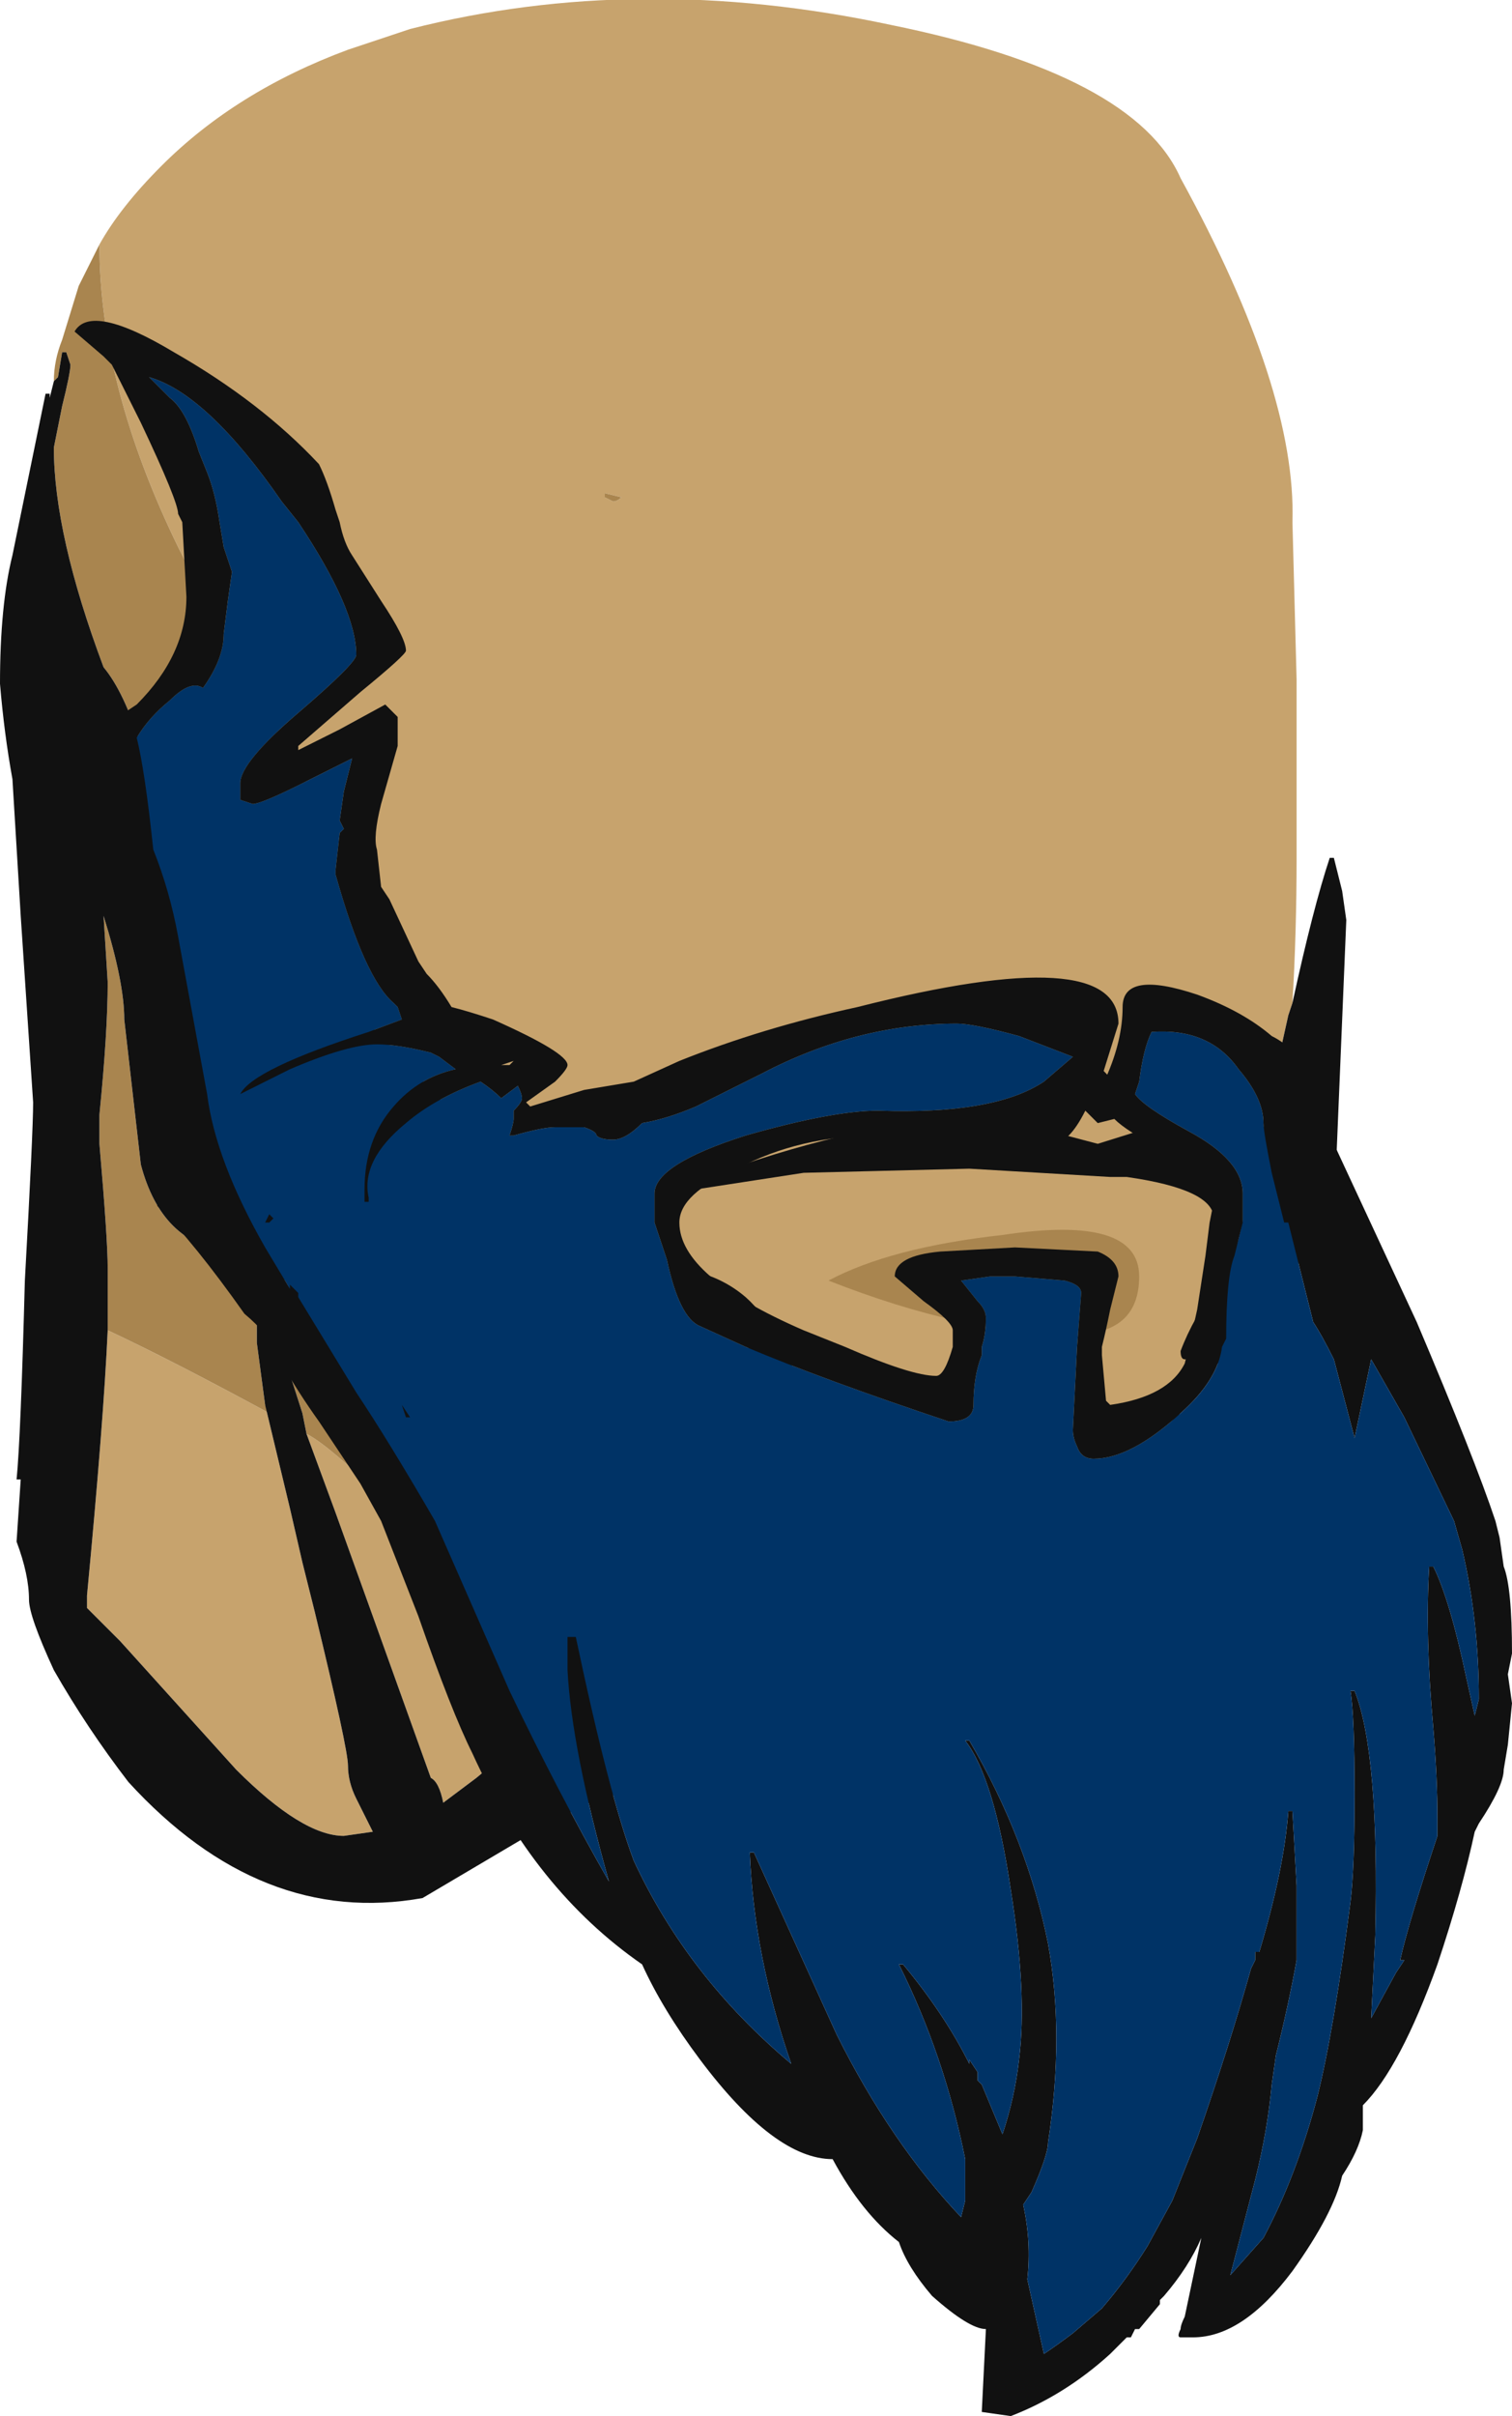 <?xml version="1.0" encoding="UTF-8" standalone="no"?>
<svg xmlns:ffdec="https://www.free-decompiler.com/flash" xmlns:xlink="http://www.w3.org/1999/xlink" ffdec:objectType="frame" height="204.05px" width="127.75px" xmlns="http://www.w3.org/2000/svg">
  <g transform="matrix(1.0, 0.0, 0.0, 1.0, 53.55, 53.9)">
    <use ffdec:characterId="101" height="29.15" transform="matrix(7.0, 0.0, 0.0, 7.0, -53.55, -53.9)" width="18.25" xlink:href="#shape0"/>
  </g>
  <defs>
    <g id="shape0" transform="matrix(1.0, 0.0, 0.0, 1.0, 7.65, 7.7)">
      <path d="M-6.45 -4.75 Q-6.2 -5.2 -5.7 -5.7 -4.8 -6.6 -3.45 -7.1 L-2.7 -7.35 Q0.05 -8.05 3.1 -7.4 6.05 -6.8 6.6 -5.55 8.0 -3.0 7.95 -1.4 L8.0 0.5 8.0 2.65 Q8.0 3.55 7.95 4.4 L7.9 4.55 7.3 7.25 6.15 10.65 3.7 9.85 0.75 8.35 -0.5 7.7 -4.9 0.1 -5.5 -1.1 Q-6.45 -3.05 -6.45 -4.75 M-1.4 -1.45 L-1.4 -1.45 M-0.35 -1.7 L-0.25 -1.65 Q-0.2 -1.65 -0.15 -1.7 L-0.35 -1.75 -0.35 -1.7 M-5.7 2.0 L-5.75 1.75 -5.7 2.0 M-6.35 8.35 Q-5.6 8.7 -4.4 9.35 L-4.45 9.25 -4.15 10.5 -4.0 11.15 -3.85 11.75 Q-3.45 13.4 -3.45 13.6 -3.45 13.8 -3.35 14.0 L-3.15 14.4 -3.5 14.45 Q-4.0 14.45 -4.8 13.65 L-6.2 12.1 -6.6 11.7 -6.6 11.55 Q-6.4 9.45 -6.35 8.35 M-3.95 9.6 Q-3.65 9.75 -2.8 10.6 L-1.6 13.5 -1.9 13.75 -2.3 14.05 Q-2.35 13.8 -2.45 13.75 L-3.15 11.8 -3.6 10.55 -3.95 9.6" fill="#c7a36d" fill-rule="evenodd" stroke="none"/>
      <path d="M-7.0 -3.1 Q-7.0 -3.35 -6.9 -3.6 L-6.7 -4.25 -6.45 -4.75 Q-6.45 -3.05 -5.5 -1.1 L-4.9 0.1 -0.5 7.7 0.75 8.35 3.7 9.85 6.15 10.65 1.75 9.9 -5.7 2.0 -5.75 1.75 -5.95 1.3 Q-6.15 0.65 -6.4 0.35 -7.0 -1.25 -7.0 -2.3 L-6.9 -2.8 Q-6.8 -3.2 -6.8 -3.3 L-6.85 -3.45 -6.9 -3.45 -6.95 -3.15 -7.0 -3.1 M-0.35 -1.7 L-0.35 -1.75 -0.15 -1.7 Q-0.2 -1.65 -0.25 -1.65 L-0.35 -1.7 M-6.35 8.35 L-6.35 7.6 Q-6.35 7.25 -6.45 6.1 L-6.45 5.75 Q-6.35 4.75 -6.35 4.15 L-6.4 3.35 -6.4 3.35 Q-6.15 4.15 -6.15 4.6 L-5.95 6.35 Q-5.7 7.3 -4.9 7.4 L-4.2 7.75 -1.6 13.5 -2.8 10.6 Q-3.65 9.75 -3.95 9.6 L-4.0 9.35 -4.45 7.95 -4.55 8.2 -4.55 8.5 -4.45 9.25 -4.4 9.35 Q-5.6 8.7 -6.35 8.35" fill="#a9854f" fill-rule="evenodd" stroke="none"/>
      <path d="M7.95 4.4 Q8.2 3.25 8.4 2.65 L8.45 2.65 8.55 3.05 8.6 3.4 8.45 7.0 4.85 11.5 -0.2 13.95 Q-0.45 13.95 -1.45 14.55 L-2.55 15.2 Q-4.5 15.55 -6.1 13.8 -6.6 13.15 -7.0 12.45 -7.3 11.8 -7.3 11.6 -7.3 11.3 -7.45 10.9 L-7.4 10.15 -7.45 10.15 Q-7.4 9.65 -7.35 7.75 -7.25 5.95 -7.25 5.6 L-7.4 3.35 -7.5 1.7 Q-7.6 1.15 -7.65 0.55 -7.65 -0.4 -7.5 -1.0 L-7.1 -2.95 -7.05 -2.95 -7.05 -2.9 -7.0 -3.1 -6.95 -3.15 -6.9 -3.45 -6.85 -3.45 -6.8 -3.3 Q-6.8 -3.2 -6.9 -2.8 L-7.0 -2.3 Q-7.0 -1.25 -6.4 0.35 -6.15 0.65 -5.95 1.3 L-5.75 1.75 -5.7 2.0 1.75 9.9 6.15 10.65 7.3 7.25 7.9 4.55 7.95 4.4 M-1.4 -1.45 L-1.4 -1.45 M-1.6 13.5 L-4.2 7.75 -4.9 7.4 Q-5.7 7.3 -5.95 6.35 L-6.15 4.6 Q-6.15 4.15 -6.4 3.35 L-6.4 3.35 -6.35 4.15 Q-6.35 4.75 -6.45 5.75 L-6.45 6.1 Q-6.35 7.25 -6.35 7.6 L-6.35 8.35 Q-6.4 9.45 -6.6 11.55 L-6.6 11.7 -6.2 12.1 -4.8 13.65 Q-4.0 14.45 -3.5 14.45 L-3.15 14.4 -3.35 14.0 Q-3.45 13.8 -3.45 13.6 -3.45 13.4 -3.85 11.75 L-4.0 11.15 -4.15 10.5 -4.45 9.25 -4.55 8.5 -4.55 8.2 -4.45 7.95 -4.0 9.35 -3.95 9.6 -3.6 10.55 -3.15 11.8 -2.45 13.75 Q-2.35 13.8 -2.3 14.05 L-1.9 13.75 -1.6 13.5" fill="#111111" fill-rule="evenodd" stroke="none"/>
      <path d="M5.9 5.6 L5.35 5.35 5.65 5.2 Q5.9 5.45 5.95 5.55 L5.9 5.6 M7.15 6.8 L7.0 7.0 Q7.0 6.65 5.95 6.5 L5.75 6.5 4.05 6.4 2.05 6.45 0.75 6.65 0.9 6.5 Q2.5 5.9 4.05 5.75 L4.65 5.85 5.6 6.1 6.4 5.85 7.15 6.8 M8.35 7.05 L6.8 8.7 6.65 8.7 Q6.6 8.7 6.6 8.6 6.75 8.2 7.05 7.8 L8.35 7.05 M1.35 7.95 Q1.8 8.35 2.15 9.4 L0.5 7.6 Q1.0 7.65 1.35 7.95" fill="#111111" fill-rule="evenodd" stroke="none"/>
      <path d="M2.35 7.75 Q3.1 7.35 4.45 7.2 6.1 6.95 6.1 7.7 6.1 8.4 5.3 8.4 4.0 8.4 2.35 7.75" fill="#a9854f" fill-rule="evenodd" stroke="none"/>
      <path d="M-6.75 -3.7 Q-6.55 -4.05 -5.55 -3.45 -4.5 -2.85 -3.8 -2.1 -3.7 -1.9 -3.6 -1.55 L-3.55 -1.4 Q-3.5 -1.15 -3.4 -1.0 L-3.05 -0.45 Q-2.75 0.0 -2.75 0.15 -2.75 0.2 -3.3 0.65 L-4.05 1.3 -4.05 1.35 -3.55 1.1 -3.0 0.8 -2.85 0.95 Q-2.85 1.2 -2.85 1.3 L-3.05 2.0 Q-3.15 2.4 -3.1 2.55 L-3.05 3.0 -2.95 3.15 -2.6 3.9 -2.5 4.05 Q-2.35 4.2 -2.2 4.45 -2.0 4.5 -1.7 4.6 -0.8 5.0 -0.8 5.15 -0.8 5.2 -0.95 5.35 L-1.3 5.6 -1.25 5.65 -0.6 5.45 0.0 5.35 0.55 5.1 Q1.55 4.7 2.7 4.45 5.85 3.65 5.85 4.65 L5.6 5.45 5.7 5.3 Q5.9 4.85 5.9 4.45 5.9 4.0 6.8 4.3 7.35 4.5 7.7 4.8 8.0 4.95 8.2 5.3 L8.25 5.4 Q8.4 5.45 8.4 5.9 L8.45 6.1 9.45 8.25 Q10.15 9.9 10.4 10.65 L10.45 10.85 10.5 11.2 Q10.6 11.45 10.6 12.25 L10.55 12.5 10.6 12.85 10.55 13.35 10.5 13.65 Q10.5 13.85 10.2 14.3 L10.15 14.4 Q10.0 15.1 9.7 16.0 9.25 17.25 8.8 17.7 L8.8 18.0 Q8.75 18.25 8.55 18.55 8.45 19.0 7.95 19.7 7.35 20.5 6.75 20.5 L6.6 20.5 Q6.55 20.5 6.6 20.4 6.6 20.35 6.65 20.25 L6.85 19.3 Q6.7 19.65 6.4 20.0 L6.35 20.05 6.35 20.1 6.1 20.4 6.05 20.4 6.0 20.5 5.95 20.5 5.75 20.7 Q5.2 21.2 4.55 21.45 L4.2 21.4 4.25 20.4 Q4.05 20.4 3.6 20.0 3.3 19.65 3.2 19.35 2.75 19.0 2.4 18.35 1.7 18.35 0.8 17.15 0.35 16.55 0.1 16.0 -1.2 15.1 -1.95 13.45 -2.2 12.95 -2.6 11.8 L-3.05 10.65 -3.3 10.2 -3.8 9.45 Q-4.05 9.1 -4.25 8.75 L-4.35 8.6 Q-4.4 8.4 -4.7 8.15 -5.3 7.3 -5.75 6.85 L-5.85 6.25 -5.9 5.4 Q-5.95 5.1 -5.95 4.5 L-5.95 4.25 -6.1 3.15 -6.2 2.3 -6.3 1.5 Q-6.4 1.2 -6.5 1.05 L-6.35 1.0 -6.3 1.0 -6.0 0.8 Q-5.4 0.2 -5.4 -0.5 L-5.45 -1.4 -5.5 -1.5 Q-5.5 -1.65 -5.95 -2.6 L-6.3 -3.3 -6.4 -3.4 -6.75 -3.7 M-5.25 -2.25 L-5.15 -2.0 Q-5.05 -1.75 -5.0 -1.4 L-4.95 -1.1 -4.85 -0.8 -4.9 -0.45 -4.95 -0.05 Q-4.95 0.25 -5.2 0.6 -5.35 0.5 -5.6 0.75 -5.85 0.95 -6.0 1.2 -5.9 1.6 -5.8 2.55 -5.6 3.05 -5.5 3.6 L-5.15 5.5 Q-5.05 6.3 -4.45 7.35 L-4.15 7.85 -4.15 7.8 -4.05 7.9 -4.05 7.95 -3.35 9.1 Q-2.95 9.7 -2.4 10.65 L-1.5 12.7 Q-0.9 13.95 -0.3 15.0 -0.75 13.4 -0.8 12.45 L-0.8 12.05 -0.7 12.05 Q-0.3 13.95 0.0 14.75 0.65 16.15 1.9 17.2 1.45 15.9 1.4 14.65 L1.45 14.65 2.45 16.85 Q3.1 18.15 3.95 19.05 L4.0 18.85 4.0 18.35 Q3.75 17.1 3.2 16.0 L3.25 16.0 Q3.75 16.6 4.05 17.2 L4.05 17.15 4.15 17.3 4.15 17.4 4.2 17.45 4.45 18.05 Q4.6 17.6 4.65 17.15 4.75 16.35 4.55 15.1 4.35 13.75 4.0 13.3 L4.05 13.3 Q4.75 14.5 5.0 15.75 5.2 16.85 5.0 18.15 5.0 18.3 4.8 18.75 L4.7 18.9 Q4.8 19.35 4.75 19.8 L4.95 20.7 Q5.1 20.6 5.3 20.45 L5.65 20.15 Q5.95 19.8 6.2 19.4 L6.5 18.85 6.8 18.1 Q7.2 16.95 7.45 16.05 L7.5 15.95 7.5 15.85 7.55 15.85 Q7.85 14.85 7.9 14.15 L7.95 14.15 8.0 15.05 8.0 15.95 Q7.9 16.5 7.75 17.1 L7.7 17.45 Q7.65 18.0 7.5 18.6 L7.2 19.75 7.6 19.3 Q8.0 18.55 8.25 17.6 8.45 16.8 8.65 15.25 8.7 14.85 8.7 13.95 8.7 13.0 8.65 12.7 L8.7 12.7 Q9.0 13.45 8.95 15.65 L8.9 16.65 9.2 16.1 9.3 15.95 9.25 15.95 Q9.35 15.5 9.7 14.45 L9.7 14.25 Q9.7 13.75 9.65 13.15 9.55 12.05 9.6 11.2 L9.65 11.2 Q9.85 11.6 10.05 12.55 L10.15 13.0 10.2 12.8 Q10.2 11.85 10.0 11.0 L9.9 10.65 9.3 9.4 8.9 8.7 8.7 9.65 8.45 8.7 Q8.3 8.4 8.2 8.25 L7.9 7.05 7.85 7.05 7.7 6.45 Q7.6 5.95 7.6 5.85 7.6 5.55 7.3 5.2 6.95 4.7 6.25 4.75 6.15 4.95 6.1 5.35 L6.05 5.5 Q6.15 5.65 6.7 5.95 7.35 6.3 7.35 6.7 L7.35 7.05 7.25 7.45 Q7.15 7.7 7.15 8.45 L7.1 8.55 Q7.05 8.95 6.6 9.35 6.0 9.9 5.55 9.9 5.4 9.9 5.35 9.75 5.3 9.65 5.3 9.55 L5.35 8.55 5.4 7.9 Q5.4 7.8 5.2 7.75 L4.6 7.7 4.3 7.7 3.95 7.75 4.15 8.0 Q4.25 8.1 4.25 8.2 4.25 8.4 4.2 8.55 L4.2 8.65 Q4.1 8.9 4.1 9.25 4.1 9.45 3.8 9.45 2.3 8.95 1.35 8.55 L0.8 8.3 Q0.55 8.2 0.4 7.5 L0.25 7.05 Q0.25 6.85 0.25 6.7 0.25 6.35 1.35 6.0 2.4 5.7 2.95 5.7 4.35 5.75 4.95 5.35 L5.3 5.05 4.65 4.8 Q4.1 4.65 3.9 4.65 2.7 4.65 1.55 5.25 L0.75 5.65 Q0.4 5.8 0.1 5.85 -0.1 6.05 -0.25 6.05 -0.4 6.05 -0.45 6.0 -0.45 5.95 -0.6 5.9 L-0.95 5.9 Q-1.1 5.9 -1.45 6.0 L-1.5 6.0 Q-1.45 5.85 -1.45 5.8 L-1.45 5.7 Q-1.35 5.6 -1.35 5.55 -1.35 5.5 -1.4 5.4 L-1.6 5.55 Q-1.7 5.45 -1.85 5.35 -2.4 5.55 -2.75 5.85 -3.3 6.3 -3.2 6.75 L-3.2 6.8 -3.25 6.8 -3.25 6.65 Q-3.25 6.05 -2.9 5.65 -2.6 5.3 -2.15 5.2 L-2.35 5.05 -2.45 5.0 Q-2.85 4.9 -3.1 4.9 -3.45 4.9 -4.15 5.2 L-4.75 5.5 Q-4.6 5.2 -3.2 4.75 L-2.8 4.6 -2.85 4.45 -2.9 4.4 Q-3.25 4.1 -3.6 2.85 L-3.6 2.8 -3.55 2.35 -3.5 2.3 -3.55 2.2 -3.5 1.85 -3.4 1.45 -4.0 1.75 Q-4.5 2.0 -4.6 2.0 L-4.75 1.95 -4.75 1.75 Q-4.75 1.5 -4.05 0.9 -3.35 0.3 -3.35 0.2 -3.35 -0.35 -4.05 -1.4 L-4.25 -1.65 Q-5.15 -2.95 -5.85 -3.15 L-5.6 -2.9 Q-5.4 -2.75 -5.25 -2.25 M-4.4 6.95 L-4.35 7.0 -4.4 7.05 -4.45 7.05 -4.4 6.95 M-1.6 5.15 L-1.5 5.15 -1.45 5.1 -1.6 5.15 M-2.8 9.25 L-2.7 9.4 -2.75 9.4 -2.8 9.25 M7.0 6.8 Q7.0 6.4 6.35 6.15 5.95 5.95 5.8 5.8 L5.6 5.85 5.45 5.7 Q5.25 6.1 5.05 6.1 4.85 6.1 4.75 6.0 L4.75 5.95 4.4 6.05 3.6 6.05 2.95 6.0 Q2.0 6.0 1.25 6.4 0.55 6.7 0.55 7.05 0.55 7.7 2.05 8.35 L2.55 8.55 Q3.35 8.9 3.65 8.9 3.75 8.9 3.85 8.55 L3.85 8.35 Q3.85 8.25 3.5 8.0 L3.15 7.7 Q3.15 7.45 3.7 7.4 L4.6 7.35 5.6 7.4 Q5.85 7.5 5.85 7.7 L5.75 8.1 Q5.7 8.35 5.65 8.55 L5.65 8.65 5.7 9.2 5.75 9.25 Q6.45 9.15 6.65 8.75 L6.7 8.55 6.8 8.1 6.9 7.45 6.95 7.05 7.0 6.8 M7.4 8.7 L7.4 8.7" fill="#111111" fill-rule="evenodd" stroke="none"/>
      <path d="M-5.25 -2.25 Q-5.4 -2.75 -5.6 -2.9 L-5.85 -3.15 Q-5.15 -2.95 -4.25 -1.65 L-4.05 -1.4 Q-3.35 -0.35 -3.35 0.2 -3.35 0.3 -4.05 0.9 -4.75 1.5 -4.75 1.75 L-4.75 1.95 -4.6 2.0 Q-4.5 2.0 -4.0 1.75 L-3.4 1.45 -3.5 1.85 -3.55 2.2 -3.5 2.3 -3.55 2.35 -3.6 2.8 -3.6 2.85 Q-3.25 4.1 -2.9 4.4 L-2.85 4.45 -2.8 4.6 -3.2 4.75 Q-4.6 5.2 -4.75 5.5 L-4.15 5.2 Q-3.45 4.9 -3.1 4.9 -2.85 4.9 -2.45 5.0 L-2.35 5.05 -2.15 5.2 Q-2.6 5.3 -2.9 5.65 -3.25 6.05 -3.25 6.65 L-3.25 6.8 -3.2 6.8 -3.2 6.75 Q-3.3 6.3 -2.75 5.85 -2.4 5.55 -1.85 5.35 -1.7 5.45 -1.6 5.55 L-1.4 5.4 Q-1.35 5.5 -1.35 5.55 -1.35 5.6 -1.45 5.7 L-1.45 5.8 Q-1.45 5.85 -1.5 6.0 L-1.45 6.0 Q-1.1 5.9 -0.95 5.9 L-0.6 5.9 Q-0.45 5.95 -0.45 6.0 -0.4 6.05 -0.25 6.05 -0.1 6.05 0.1 5.85 0.4 5.8 0.75 5.65 L1.55 5.25 Q2.7 4.65 3.9 4.65 4.1 4.65 4.65 4.8 L5.3 5.05 4.95 5.35 Q4.35 5.75 2.95 5.7 2.4 5.7 1.35 6.0 0.25 6.35 0.25 6.7 0.25 6.85 0.25 7.05 L0.4 7.5 Q0.55 8.2 0.8 8.3 L1.35 8.55 Q2.3 8.95 3.8 9.45 4.1 9.45 4.1 9.25 4.1 8.9 4.2 8.65 L4.2 8.55 Q4.25 8.4 4.25 8.2 4.25 8.1 4.15 8.0 L3.95 7.75 4.3 7.7 4.6 7.7 5.2 7.75 Q5.4 7.8 5.4 7.9 L5.35 8.55 5.3 9.55 Q5.3 9.65 5.35 9.75 5.4 9.9 5.55 9.9 6.0 9.9 6.6 9.35 7.05 8.95 7.1 8.55 L7.15 8.45 Q7.15 7.7 7.25 7.45 L7.35 7.05 7.35 6.7 Q7.35 6.3 6.7 5.95 6.15 5.65 6.05 5.5 L6.1 5.35 Q6.15 4.95 6.25 4.75 6.95 4.7 7.3 5.2 7.6 5.55 7.6 5.85 7.6 5.95 7.7 6.45 L7.85 7.05 7.9 7.05 8.2 8.25 Q8.3 8.4 8.45 8.7 L8.7 9.65 8.9 8.7 9.3 9.4 9.9 10.65 10.0 11.0 Q10.2 11.85 10.2 12.8 L10.15 13.0 10.05 12.55 Q9.85 11.6 9.65 11.2 L9.6 11.2 Q9.55 12.05 9.65 13.15 9.7 13.75 9.7 14.25 L9.7 14.45 Q9.35 15.5 9.25 15.95 L9.3 15.95 9.2 16.1 8.9 16.65 8.95 15.65 Q9.0 13.45 8.7 12.7 L8.65 12.7 Q8.7 13.0 8.7 13.95 8.7 14.85 8.65 15.25 8.45 16.8 8.25 17.6 8.0 18.55 7.6 19.3 L7.2 19.75 7.5 18.6 Q7.65 18.0 7.7 17.45 L7.75 17.1 Q7.9 16.5 8.0 15.95 L8.0 15.05 7.95 14.15 7.9 14.15 Q7.85 14.85 7.55 15.85 L7.5 15.85 7.5 15.95 7.45 16.05 Q7.2 16.95 6.8 18.1 L6.5 18.85 6.2 19.4 Q5.95 19.8 5.65 20.15 L5.3 20.45 Q5.1 20.6 4.95 20.7 L4.75 19.8 Q4.8 19.35 4.7 18.9 L4.8 18.75 Q5.0 18.3 5.0 18.15 5.2 16.85 5.0 15.75 4.75 14.5 4.05 13.3 L4.0 13.3 Q4.35 13.75 4.55 15.1 4.75 16.35 4.65 17.15 4.6 17.6 4.45 18.05 L4.2 17.45 4.15 17.4 4.15 17.3 4.05 17.15 4.05 17.2 Q3.75 16.6 3.25 16.0 L3.2 16.0 Q3.75 17.1 4.0 18.35 L4.0 18.85 3.95 19.05 Q3.1 18.15 2.45 16.85 L1.45 14.65 1.4 14.65 Q1.45 15.9 1.9 17.2 0.65 16.15 0.0 14.75 -0.3 13.95 -0.7 12.05 L-0.8 12.05 -0.8 12.45 Q-0.75 13.4 -0.3 15.0 -0.9 13.95 -1.5 12.7 L-2.4 10.65 Q-2.95 9.7 -3.35 9.1 L-4.05 7.95 -4.05 7.9 -4.15 7.8 -4.15 7.85 -4.45 7.35 Q-5.05 6.3 -5.15 5.5 L-5.5 3.6 Q-5.6 3.05 -5.8 2.55 -5.9 1.6 -6.0 1.2 -5.85 0.95 -5.6 0.75 -5.35 0.5 -5.2 0.6 -4.95 0.25 -4.95 -0.05 L-4.9 -0.45 -4.85 -0.8 -4.95 -1.1 -5.0 -1.4 Q-5.05 -1.75 -5.15 -2.0 L-5.25 -2.25 M-4.4 6.95 L-4.45 7.05 -4.4 7.05 -4.35 7.0 -4.4 6.95 M-2.8 9.25 L-2.75 9.4 -2.7 9.4 -2.8 9.25 M7.4 8.7 L7.4 8.7" fill="#003366" fill-rule="evenodd" stroke="none"/>
    </g>
  </defs>
</svg>
